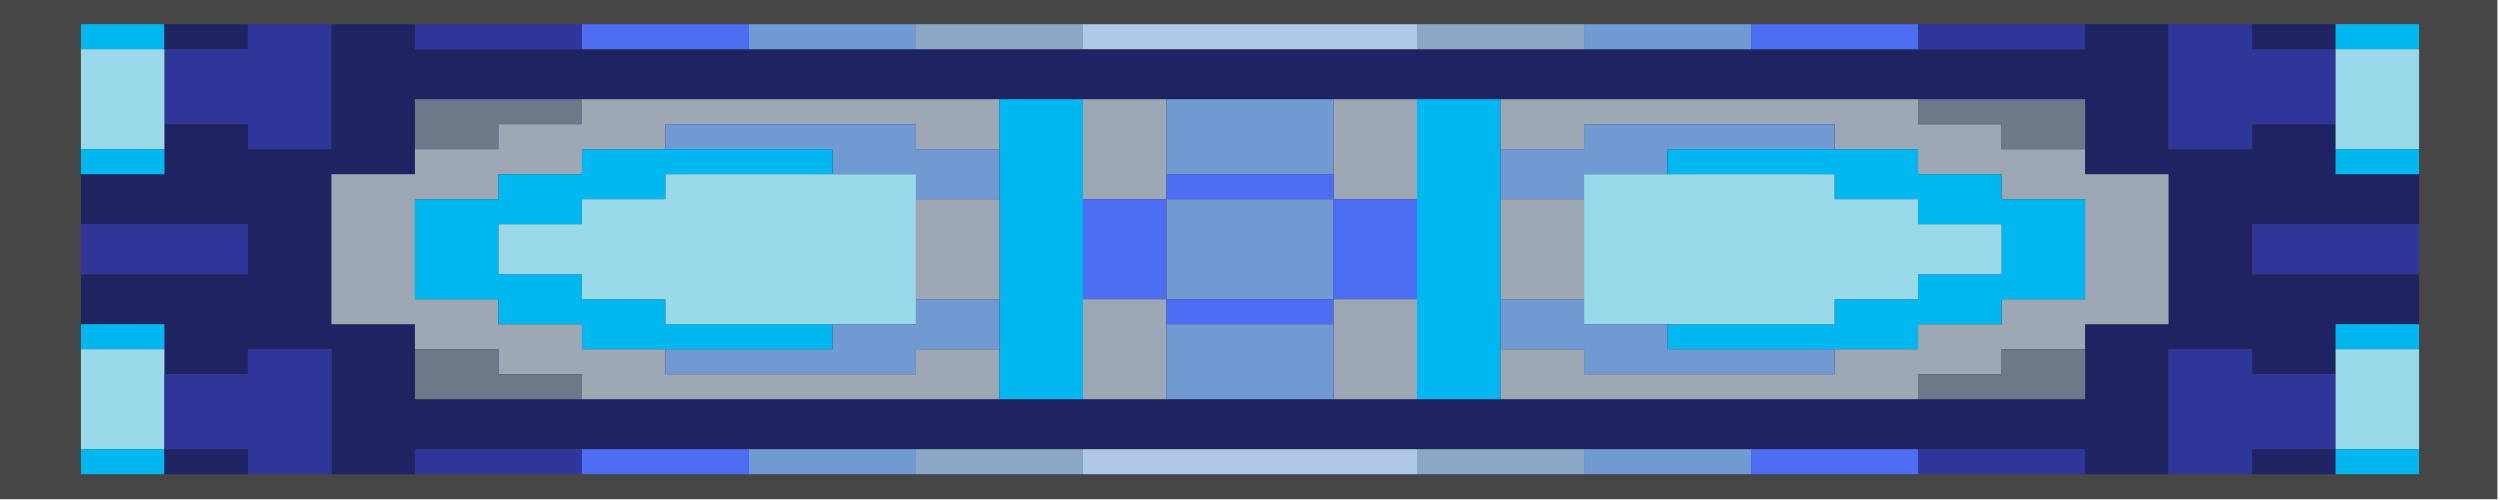<?xml version="1.0" encoding="UTF-8"?>
<svg xmlns="http://www.w3.org/2000/svg" xmlns:xlink="http://www.w3.org/1999/xlink" width="150px" height="30px" viewBox="0 0 150 30" version="1.1">
<g id="surface1">
<path style=" stroke:none;fill-rule:evenodd;fill:rgb(27.059%,27.451%,27.059%);fill-opacity:1;" d="M -0.156 -0.047 C 49.844 -0.047 99.844 -0.047 149.844 -0.047 C 149.844 9.953 149.844 19.953 149.844 29.953 C 99.844 29.953 49.844 29.953 -0.156 29.953 C -0.156 19.953 -0.156 9.953 -0.156 -0.047 Z M -0.156 -0.047 "/>
<path style=" stroke:none;fill-rule:evenodd;fill:rgb(0%,71.765%,93.725%);fill-opacity:1;" d="M 9.863 1.453 C 9.863 1.953 9.863 2.453 9.863 2.953 C 8.195 2.953 6.523 2.953 4.855 2.953 C 4.855 2.453 4.855 1.953 4.855 1.453 C 6.523 1.453 8.195 1.453 9.863 1.453 Z M 9.863 1.453 "/>
<path style=" stroke:none;fill-rule:evenodd;fill:rgb(12.157%,13.725%,38.039%);fill-opacity:1;" d="M 9.863 1.453 C 11.535 1.453 13.203 1.453 14.875 1.453 C 14.875 1.953 14.875 2.453 14.875 2.953 C 13.203 2.953 11.535 2.953 9.863 2.953 C 9.863 2.453 9.863 1.953 9.863 1.453 Z M 9.863 1.453 "/>
<path style=" stroke:none;fill-rule:evenodd;fill:rgb(18.431%,20.784%,60%);fill-opacity:1;" d="M 14.875 1.453 C 16.543 1.453 18.215 1.453 19.887 1.453 C 19.887 3.953 19.887 6.453 19.887 8.953 C 18.215 8.953 16.543 8.953 14.875 8.953 C 14.875 8.453 14.875 7.953 14.875 7.453 C 13.203 7.453 11.535 7.453 9.863 7.453 C 9.863 5.953 9.863 4.453 9.863 2.953 C 11.535 2.953 13.203 2.953 14.875 2.953 C 14.875 2.453 14.875 1.953 14.875 1.453 Z M 14.875 1.453 "/>
<path style=" stroke:none;fill-rule:evenodd;fill:rgb(12.157%,13.725%,38.039%);fill-opacity:1;" d="M 19.887 1.453 C 21.555 1.453 23.227 1.453 24.895 1.453 C 24.895 1.953 24.895 2.453 24.895 2.953 C 28.234 2.953 31.574 2.953 34.918 2.953 C 38.258 2.953 41.598 2.953 44.938 2.953 C 48.277 2.953 51.617 2.953 54.957 2.953 C 58.297 2.953 61.641 2.953 64.98 2.953 C 71.66 2.953 78.34 2.953 85.02 2.953 C 88.359 2.953 91.703 2.953 95.043 2.953 C 98.383 2.953 101.723 2.953 105.062 2.953 C 108.402 2.953 111.742 2.953 115.082 2.953 C 118.426 2.953 121.766 2.953 125.105 2.953 C 125.105 2.453 125.105 1.953 125.105 1.453 C 126.773 1.453 128.445 1.453 130.113 1.453 C 130.113 3.953 130.113 6.453 130.113 8.953 C 131.785 8.953 133.457 8.953 135.125 8.953 C 135.125 8.453 135.125 7.953 135.125 7.453 C 136.797 7.453 138.465 7.453 140.137 7.453 C 140.137 7.953 140.137 8.453 140.137 8.953 C 140.137 9.453 140.137 9.953 140.137 10.453 C 141.805 10.453 143.477 10.453 145.145 10.453 C 145.145 11.453 145.145 12.453 145.145 13.453 C 141.805 13.453 138.465 13.453 135.125 13.453 C 135.125 14.453 135.125 15.453 135.125 16.453 C 138.465 16.453 141.805 16.453 145.145 16.453 C 145.145 17.453 145.145 18.453 145.145 19.453 C 143.477 19.453 141.805 19.453 140.137 19.453 C 140.137 19.953 140.137 20.453 140.137 20.953 C 140.137 21.453 140.137 21.953 140.137 22.453 C 138.465 22.453 136.797 22.453 135.125 22.453 C 135.125 21.953 135.125 21.453 135.125 20.953 C 133.457 20.953 131.785 20.953 130.113 20.953 C 130.113 23.453 130.113 25.953 130.113 28.453 C 128.445 28.453 126.773 28.453 125.105 28.453 C 125.105 27.953 125.105 27.453 125.105 26.953 C 121.766 26.953 118.426 26.953 115.082 26.953 C 111.742 26.953 108.402 26.953 105.062 26.953 C 101.723 26.953 98.383 26.953 95.043 26.953 C 91.703 26.953 88.359 26.953 85.02 26.953 C 78.34 26.953 71.66 26.953 64.98 26.953 C 61.641 26.953 58.297 26.953 54.957 26.953 C 51.617 26.953 48.277 26.953 44.938 26.953 C 41.598 26.953 38.258 26.953 34.918 26.953 C 31.574 26.953 28.234 26.953 24.895 26.953 C 24.895 27.453 24.895 27.953 24.895 28.453 C 23.227 28.453 21.555 28.453 19.887 28.453 C 19.887 25.953 19.887 23.453 19.887 20.953 C 18.215 20.953 16.543 20.953 14.875 20.953 C 14.875 21.453 14.875 21.953 14.875 22.453 C 13.203 22.453 11.535 22.453 9.863 22.453 C 9.863 21.953 9.863 21.453 9.863 20.953 C 9.863 20.453 9.863 19.953 9.863 19.453 C 8.195 19.453 6.523 19.453 4.855 19.453 C 4.855 18.453 4.855 17.453 4.855 16.453 C 8.195 16.453 11.535 16.453 14.875 16.453 C 14.875 15.453 14.875 14.453 14.875 13.453 C 11.535 13.453 8.195 13.453 4.855 13.453 C 4.855 12.453 4.855 11.453 4.855 10.453 C 6.523 10.453 8.195 10.453 9.863 10.453 C 9.863 9.953 9.863 9.453 9.863 8.953 C 9.863 8.453 9.863 7.953 9.863 7.453 C 11.535 7.453 13.203 7.453 14.875 7.453 C 14.875 7.953 14.875 8.453 14.875 8.953 C 16.543 8.953 18.215 8.953 19.887 8.953 C 19.887 6.453 19.887 3.953 19.887 1.453 Z M 19.887 1.453 "/>
<path style=" stroke:none;fill-rule:evenodd;fill:rgb(18.431%,20.784%,60%);fill-opacity:1;" d="M 24.895 1.453 C 28.234 1.453 31.574 1.453 34.918 1.453 C 34.918 1.953 34.918 2.453 34.918 2.953 C 31.574 2.953 28.234 2.953 24.895 2.953 C 24.895 2.453 24.895 1.953 24.895 1.453 Z M 24.895 1.453 "/>
<path style=" stroke:none;fill-rule:evenodd;fill:rgb(30.196%,42.745%,95.294%);fill-opacity:1;" d="M 34.918 1.453 C 38.258 1.453 41.598 1.453 44.938 1.453 C 44.938 1.953 44.938 2.453 44.938 2.953 C 41.598 2.953 38.258 2.953 34.918 2.953 C 34.918 2.453 34.918 1.953 34.918 1.453 Z M 34.918 1.453 "/>
<path style=" stroke:none;fill-rule:evenodd;fill:rgb(43.922%,60.392%,81.961%);fill-opacity:1;" d="M 44.938 1.453 C 48.277 1.453 51.617 1.453 54.957 1.453 C 54.957 1.953 54.957 2.453 54.957 2.953 C 51.617 2.953 48.277 2.953 44.938 2.953 C 44.938 2.453 44.938 1.953 44.938 1.453 Z M 44.938 1.453 "/>
<path style=" stroke:none;fill-rule:evenodd;fill:rgb(54.902%,65.098%,77.647%);fill-opacity:1;" d="M 54.957 1.453 C 58.297 1.453 61.641 1.453 64.98 1.453 C 64.98 1.953 64.98 2.453 64.98 2.953 C 61.641 2.953 58.297 2.953 54.957 2.953 C 54.957 2.453 54.957 1.953 54.957 1.453 Z M 54.957 1.453 "/>
<path style=" stroke:none;fill-rule:evenodd;fill:rgb(68.627%,78.431%,90.588%);fill-opacity:1;" d="M 64.98 1.453 C 71.66 1.453 78.34 1.453 85.02 1.453 C 85.02 1.953 85.02 2.453 85.02 2.953 C 78.34 2.953 71.66 2.953 64.98 2.953 C 64.98 2.453 64.98 1.953 64.98 1.453 Z M 64.98 1.453 "/>
<path style=" stroke:none;fill-rule:evenodd;fill:rgb(54.902%,65.098%,77.647%);fill-opacity:1;" d="M 85.02 1.453 C 88.359 1.453 91.703 1.453 95.043 1.453 C 95.043 1.953 95.043 2.453 95.043 2.953 C 91.703 2.953 88.359 2.953 85.02 2.953 C 85.02 2.453 85.02 1.953 85.02 1.453 Z M 85.02 1.453 "/>
<path style=" stroke:none;fill-rule:evenodd;fill:rgb(43.922%,60.392%,81.961%);fill-opacity:1;" d="M 95.043 1.453 C 98.383 1.453 101.723 1.453 105.062 1.453 C 105.062 1.953 105.062 2.453 105.062 2.953 C 101.723 2.953 98.383 2.953 95.043 2.953 C 95.043 2.453 95.043 1.953 95.043 1.453 Z M 95.043 1.453 "/>
<path style=" stroke:none;fill-rule:evenodd;fill:rgb(30.196%,42.745%,95.294%);fill-opacity:1;" d="M 105.062 1.453 C 108.402 1.453 111.742 1.453 115.082 1.453 C 115.082 1.953 115.082 2.453 115.082 2.953 C 111.742 2.953 108.402 2.953 105.062 2.953 C 105.062 2.453 105.062 1.953 105.062 1.453 Z M 105.062 1.453 "/>
<path style=" stroke:none;fill-rule:evenodd;fill:rgb(18.431%,20.784%,60%);fill-opacity:1;" d="M 115.082 1.453 C 118.426 1.453 121.766 1.453 125.105 1.453 C 125.105 1.953 125.105 2.453 125.105 2.953 C 121.766 2.953 118.426 2.953 115.082 2.953 C 115.082 2.453 115.082 1.953 115.082 1.453 Z M 115.082 1.453 "/>
<path style=" stroke:none;fill-rule:evenodd;fill:rgb(18.431%,20.784%,60%);fill-opacity:1;" d="M 130.113 1.453 C 131.785 1.453 133.457 1.453 135.125 1.453 C 135.125 1.953 135.125 2.453 135.125 2.953 C 136.797 2.953 138.465 2.953 140.137 2.953 C 140.137 4.453 140.137 5.953 140.137 7.453 C 138.465 7.453 136.797 7.453 135.125 7.453 C 135.125 7.953 135.125 8.453 135.125 8.953 C 133.457 8.953 131.785 8.953 130.113 8.953 C 130.113 6.453 130.113 3.953 130.113 1.453 Z M 130.113 1.453 "/>
<path style=" stroke:none;fill-rule:evenodd;fill:rgb(12.157%,13.725%,38.039%);fill-opacity:1;" d="M 135.125 1.453 C 136.797 1.453 138.465 1.453 140.137 1.453 C 140.137 1.953 140.137 2.453 140.137 2.953 C 138.465 2.953 136.797 2.953 135.125 2.953 C 135.125 2.453 135.125 1.953 135.125 1.453 Z M 135.125 1.453 "/>
<path style=" stroke:none;fill-rule:evenodd;fill:rgb(0%,71.765%,93.725%);fill-opacity:1;" d="M 140.137 1.453 C 141.805 1.453 143.477 1.453 145.145 1.453 C 145.145 1.953 145.145 2.453 145.145 2.953 C 143.477 2.953 141.805 2.953 140.137 2.953 C 140.137 2.453 140.137 1.953 140.137 1.453 Z M 140.137 1.453 "/>
<path style=" stroke:none;fill-rule:evenodd;fill:rgb(60%,85.098%,91.373%);fill-opacity:1;" d="M 4.855 2.953 C 6.523 2.953 8.195 2.953 9.863 2.953 C 9.863 4.453 9.863 5.953 9.863 7.453 C 9.863 7.953 9.863 8.453 9.863 8.953 C 8.195 8.953 6.523 8.953 4.855 8.953 C 4.855 6.953 4.855 4.953 4.855 2.953 Z M 4.855 2.953 "/>
<path style=" stroke:none;fill-rule:evenodd;fill:rgb(60%,85.098%,91.373%);fill-opacity:1;" d="M 140.137 2.953 C 141.805 2.953 143.477 2.953 145.145 2.953 C 145.145 4.953 145.145 6.953 145.145 8.953 C 143.477 8.953 141.805 8.953 140.137 8.953 C 140.137 8.453 140.137 7.953 140.137 7.453 C 140.137 5.953 140.137 4.453 140.137 2.953 Z M 140.137 2.953 "/>
<path style=" stroke:none;fill-rule:evenodd;fill:rgb(42.745%,47.451%,53.725%);fill-opacity:1;" d="M 34.918 5.953 C 34.918 6.453 34.918 6.953 34.918 7.453 C 33.246 7.453 31.574 7.453 29.906 7.453 C 29.906 7.953 29.906 8.453 29.906 8.953 C 28.234 8.953 26.566 8.953 24.895 8.953 C 24.895 7.953 24.895 6.953 24.895 5.953 C 28.234 5.953 31.574 5.953 34.918 5.953 Z M 34.918 5.953 "/>
<path style=" stroke:none;fill-rule:evenodd;fill:rgb(61.961%,65.882%,70.588%);fill-opacity:1;" d="M 34.918 5.953 C 43.266 5.953 51.617 5.953 59.969 5.953 C 59.969 6.953 59.969 7.953 59.969 8.953 C 58.297 8.953 56.629 8.953 54.957 8.953 C 54.957 8.453 54.957 7.953 54.957 7.453 C 49.949 7.453 44.938 7.453 39.926 7.453 C 39.926 7.953 39.926 8.453 39.926 8.953 C 38.258 8.953 36.586 8.953 34.918 8.953 C 34.918 9.453 34.918 9.953 34.918 10.453 C 33.246 10.453 31.574 10.453 29.906 10.453 C 29.906 10.953 29.906 11.453 29.906 11.953 C 28.234 11.953 26.566 11.953 24.895 11.953 C 24.895 13.953 24.895 15.953 24.895 17.953 C 26.566 17.953 28.234 17.953 29.906 17.953 C 29.906 18.453 29.906 18.953 29.906 19.453 C 31.574 19.453 33.246 19.453 34.918 19.453 C 34.918 19.953 34.918 20.453 34.918 20.953 C 36.586 20.953 38.258 20.953 39.926 20.953 C 39.926 21.453 39.926 21.953 39.926 22.453 C 44.938 22.453 49.949 22.453 54.957 22.453 C 54.957 21.953 54.957 21.453 54.957 20.953 C 56.629 20.953 58.297 20.953 59.969 20.953 C 59.969 21.953 59.969 22.953 59.969 23.953 C 51.617 23.953 43.266 23.953 34.918 23.953 C 34.918 23.453 34.918 22.953 34.918 22.453 C 33.246 22.453 31.574 22.453 29.906 22.453 C 29.906 21.953 29.906 21.453 29.906 20.953 C 28.234 20.953 26.566 20.953 24.895 20.953 C 24.895 20.453 24.895 19.953 24.895 19.453 C 23.227 19.453 21.555 19.453 19.887 19.453 C 19.887 16.453 19.887 13.453 19.887 10.453 C 21.555 10.453 23.227 10.453 24.895 10.453 C 24.895 9.953 24.895 9.453 24.895 8.953 C 26.566 8.953 28.234 8.953 29.906 8.953 C 29.906 8.453 29.906 7.953 29.906 7.453 C 31.574 7.453 33.246 7.453 34.918 7.453 C 34.918 6.953 34.918 6.453 34.918 5.953 Z M 34.918 5.953 "/>
<path style=" stroke:none;fill-rule:evenodd;fill:rgb(0%,71.765%,93.725%);fill-opacity:1;" d="M 59.969 5.953 C 61.641 5.953 63.309 5.953 64.98 5.953 C 64.98 7.953 64.98 9.953 64.98 11.953 C 64.98 13.953 64.98 15.953 64.98 17.953 C 64.98 19.953 64.98 21.953 64.98 23.953 C 63.309 23.953 61.641 23.953 59.969 23.953 C 59.969 22.953 59.969 21.953 59.969 20.953 C 59.969 19.953 59.969 18.953 59.969 17.953 C 59.969 15.953 59.969 13.953 59.969 11.953 C 59.969 10.953 59.969 9.953 59.969 8.953 C 59.969 7.953 59.969 6.953 59.969 5.953 Z M 59.969 5.953 "/>
<path style=" stroke:none;fill-rule:evenodd;fill:rgb(61.961%,65.882%,70.588%);fill-opacity:1;" d="M 64.98 5.953 C 66.648 5.953 68.32 5.953 69.988 5.953 C 69.988 7.453 69.988 8.953 69.988 10.453 C 69.988 10.953 69.988 11.453 69.988 11.953 C 68.32 11.953 66.648 11.953 64.98 11.953 C 64.98 9.953 64.98 7.953 64.98 5.953 Z M 64.98 5.953 "/>
<path style=" stroke:none;fill-rule:evenodd;fill:rgb(43.922%,60.392%,81.961%);fill-opacity:1;" d="M 69.988 5.953 C 73.328 5.953 76.672 5.953 80.012 5.953 C 80.012 7.453 80.012 8.953 80.012 10.453 C 76.672 10.453 73.328 10.453 69.988 10.453 C 69.988 8.953 69.988 7.453 69.988 5.953 Z M 69.988 5.953 "/>
<path style=" stroke:none;fill-rule:evenodd;fill:rgb(61.961%,65.882%,70.588%);fill-opacity:1;" d="M 80.012 5.953 C 81.68 5.953 83.352 5.953 85.02 5.953 C 85.02 7.953 85.02 9.953 85.02 11.953 C 83.352 11.953 81.68 11.953 80.012 11.953 C 80.012 11.453 80.012 10.953 80.012 10.453 C 80.012 8.953 80.012 7.453 80.012 5.953 Z M 80.012 5.953 "/>
<path style=" stroke:none;fill-rule:evenodd;fill:rgb(0%,71.765%,93.725%);fill-opacity:1;" d="M 85.02 5.953 C 86.691 5.953 88.359 5.953 90.031 5.953 C 90.031 6.953 90.031 7.953 90.031 8.953 C 90.031 9.953 90.031 10.953 90.031 11.953 C 90.031 13.953 90.031 15.953 90.031 17.953 C 90.031 18.953 90.031 19.953 90.031 20.953 C 90.031 21.953 90.031 22.953 90.031 23.953 C 88.359 23.953 86.691 23.953 85.02 23.953 C 85.02 21.953 85.02 19.953 85.02 17.953 C 85.02 15.953 85.02 13.953 85.02 11.953 C 85.02 9.953 85.02 7.953 85.02 5.953 Z M 85.02 5.953 "/>
<path style=" stroke:none;fill-rule:evenodd;fill:rgb(61.961%,65.882%,70.588%);fill-opacity:1;" d="M 90.031 5.953 C 98.383 5.953 106.734 5.953 115.082 5.953 C 115.082 6.453 115.082 6.953 115.082 7.453 C 116.754 7.453 118.426 7.453 120.094 7.453 C 120.094 7.953 120.094 8.453 120.094 8.953 C 121.766 8.953 123.434 8.953 125.105 8.953 C 125.105 9.453 125.105 9.953 125.105 10.453 C 126.773 10.453 128.445 10.453 130.113 10.453 C 130.113 13.453 130.113 16.453 130.113 19.453 C 128.445 19.453 126.773 19.453 125.105 19.453 C 125.105 19.953 125.105 20.453 125.105 20.953 C 123.434 20.953 121.766 20.953 120.094 20.953 C 120.094 21.453 120.094 21.953 120.094 22.453 C 118.426 22.453 116.754 22.453 115.082 22.453 C 115.082 22.953 115.082 23.453 115.082 23.953 C 106.734 23.953 98.383 23.953 90.031 23.953 C 90.031 22.953 90.031 21.953 90.031 20.953 C 91.703 20.953 93.371 20.953 95.043 20.953 C 95.043 21.453 95.043 21.953 95.043 22.453 C 100.051 22.453 105.062 22.453 110.074 22.453 C 110.074 21.953 110.074 21.453 110.074 20.953 C 111.742 20.953 113.414 20.953 115.082 20.953 C 115.082 20.453 115.082 19.953 115.082 19.453 C 116.754 19.453 118.426 19.453 120.094 19.453 C 120.094 18.953 120.094 18.453 120.094 17.953 C 121.766 17.953 123.434 17.953 125.105 17.953 C 125.105 15.953 125.105 13.953 125.105 11.953 C 123.434 11.953 121.766 11.953 120.094 11.953 C 120.094 11.453 120.094 10.953 120.094 10.453 C 118.426 10.453 116.754 10.453 115.082 10.453 C 115.082 9.953 115.082 9.453 115.082 8.953 C 113.414 8.953 111.742 8.953 110.074 8.953 C 110.074 8.453 110.074 7.953 110.074 7.453 C 105.062 7.453 100.051 7.453 95.043 7.453 C 95.043 7.953 95.043 8.453 95.043 8.953 C 93.371 8.953 91.703 8.953 90.031 8.953 C 90.031 7.953 90.031 6.953 90.031 5.953 Z M 90.031 5.953 "/>
<path style=" stroke:none;fill-rule:evenodd;fill:rgb(42.745%,47.451%,53.725%);fill-opacity:1;" d="M 115.082 5.953 C 118.426 5.953 121.766 5.953 125.105 5.953 C 125.105 6.953 125.105 7.953 125.105 8.953 C 123.434 8.953 121.766 8.953 120.094 8.953 C 120.094 8.453 120.094 7.953 120.094 7.453 C 118.426 7.453 116.754 7.453 115.082 7.453 C 115.082 6.953 115.082 6.453 115.082 5.953 Z M 115.082 5.953 "/>
<path style=" stroke:none;fill-rule:evenodd;fill:rgb(43.922%,60.392%,81.961%);fill-opacity:1;" d="M 59.969 8.953 C 59.969 9.953 59.969 10.953 59.969 11.953 C 58.297 11.953 56.629 11.953 54.957 11.953 C 54.957 11.453 54.957 10.953 54.957 10.453 C 53.289 10.453 51.617 10.453 49.949 10.453 C 49.949 9.953 49.949 9.453 49.949 8.953 C 46.605 8.953 43.266 8.953 39.926 8.953 C 39.926 8.453 39.926 7.953 39.926 7.453 C 44.938 7.453 49.949 7.453 54.957 7.453 C 54.957 7.953 54.957 8.453 54.957 8.953 C 56.629 8.953 58.297 8.953 59.969 8.953 Z M 59.969 8.953 "/>
<path style=" stroke:none;fill-rule:evenodd;fill:rgb(43.922%,60.392%,81.961%);fill-opacity:1;" d="M 110.074 8.953 C 106.734 8.953 103.395 8.953 100.051 8.953 C 100.051 9.453 100.051 9.953 100.051 10.453 C 98.383 10.453 96.711 10.453 95.043 10.453 C 95.043 10.953 95.043 11.453 95.043 11.953 C 93.371 11.953 91.703 11.953 90.031 11.953 C 90.031 10.953 90.031 9.953 90.031 8.953 C 91.703 8.953 93.371 8.953 95.043 8.953 C 95.043 8.453 95.043 7.953 95.043 7.453 C 100.051 7.453 105.062 7.453 110.074 7.453 C 110.074 7.953 110.074 8.453 110.074 8.953 Z M 110.074 8.953 "/>
<path style=" stroke:none;fill-rule:evenodd;fill:rgb(0%,71.765%,93.725%);fill-opacity:1;" d="M 4.855 8.953 C 6.523 8.953 8.195 8.953 9.863 8.953 C 9.863 9.453 9.863 9.953 9.863 10.453 C 8.195 10.453 6.523 10.453 4.855 10.453 C 4.855 9.953 4.855 9.453 4.855 8.953 Z M 4.855 8.953 "/>
<path style=" stroke:none;fill-rule:evenodd;fill:rgb(0%,71.765%,93.725%);fill-opacity:1;" d="M 39.926 8.953 C 43.266 8.953 46.605 8.953 49.949 8.953 C 49.949 9.453 49.949 9.953 49.949 10.453 C 46.605 10.453 43.266 10.453 39.926 10.453 C 39.926 10.953 39.926 11.453 39.926 11.953 C 38.258 11.953 36.586 11.953 34.918 11.953 C 34.918 12.453 34.918 12.953 34.918 13.453 C 33.246 13.453 31.574 13.453 29.906 13.453 C 29.906 14.453 29.906 15.453 29.906 16.453 C 31.574 16.453 33.246 16.453 34.918 16.453 C 34.918 16.953 34.918 17.453 34.918 17.953 C 36.586 17.953 38.258 17.953 39.926 17.953 C 39.926 18.453 39.926 18.953 39.926 19.453 C 43.266 19.453 46.605 19.453 49.949 19.453 C 49.949 19.953 49.949 20.453 49.949 20.953 C 46.605 20.953 43.266 20.953 39.926 20.953 C 38.258 20.953 36.586 20.953 34.918 20.953 C 34.918 20.453 34.918 19.953 34.918 19.453 C 33.246 19.453 31.574 19.453 29.906 19.453 C 29.906 18.953 29.906 18.453 29.906 17.953 C 28.234 17.953 26.566 17.953 24.895 17.953 C 24.895 15.953 24.895 13.953 24.895 11.953 C 26.566 11.953 28.234 11.953 29.906 11.953 C 29.906 11.453 29.906 10.953 29.906 10.453 C 31.574 10.453 33.246 10.453 34.918 10.453 C 34.918 9.953 34.918 9.453 34.918 8.953 C 36.586 8.953 38.258 8.953 39.926 8.953 Z M 39.926 8.953 "/>
<path style=" stroke:none;fill-rule:evenodd;fill:rgb(0%,71.765%,93.725%);fill-opacity:1;" d="M 110.074 8.953 C 111.742 8.953 113.414 8.953 115.082 8.953 C 115.082 9.453 115.082 9.953 115.082 10.453 C 116.754 10.453 118.426 10.453 120.094 10.453 C 120.094 10.953 120.094 11.453 120.094 11.953 C 121.766 11.953 123.434 11.953 125.105 11.953 C 125.105 13.953 125.105 15.953 125.105 17.953 C 123.434 17.953 121.766 17.953 120.094 17.953 C 120.094 18.453 120.094 18.953 120.094 19.453 C 118.426 19.453 116.754 19.453 115.082 19.453 C 115.082 19.953 115.082 20.453 115.082 20.953 C 113.414 20.953 111.742 20.953 110.074 20.953 C 106.734 20.953 103.395 20.953 100.051 20.953 C 100.051 20.453 100.051 19.953 100.051 19.453 C 103.395 19.453 106.734 19.453 110.074 19.453 C 110.074 18.953 110.074 18.453 110.074 17.953 C 111.742 17.953 113.414 17.953 115.082 17.953 C 115.082 17.453 115.082 16.953 115.082 16.453 C 116.754 16.453 118.426 16.453 120.094 16.453 C 120.094 15.453 120.094 14.453 120.094 13.453 C 118.426 13.453 116.754 13.453 115.082 13.453 C 115.082 12.953 115.082 12.453 115.082 11.953 C 113.414 11.953 111.742 11.953 110.074 11.953 C 110.074 11.453 110.074 10.953 110.074 10.453 C 106.734 10.453 103.395 10.453 100.051 10.453 C 100.051 9.953 100.051 9.453 100.051 8.953 C 103.395 8.953 106.734 8.953 110.074 8.953 Z M 110.074 8.953 "/>
<path style=" stroke:none;fill-rule:evenodd;fill:rgb(0%,71.765%,93.725%);fill-opacity:1;" d="M 140.137 8.953 C 141.805 8.953 143.477 8.953 145.145 8.953 C 145.145 9.453 145.145 9.953 145.145 10.453 C 143.477 10.453 141.805 10.453 140.137 10.453 C 140.137 9.953 140.137 9.453 140.137 8.953 Z M 140.137 8.953 "/>
<path style=" stroke:none;fill-rule:evenodd;fill:rgb(60%,85.098%,91.373%);fill-opacity:1;" d="M 49.949 10.453 C 51.617 10.453 53.289 10.453 54.957 10.453 C 54.957 10.953 54.957 11.453 54.957 11.953 C 54.957 13.953 54.957 15.953 54.957 17.953 C 54.957 18.453 54.957 18.953 54.957 19.453 C 53.289 19.453 51.617 19.453 49.949 19.453 C 46.605 19.453 43.266 19.453 39.926 19.453 C 39.926 18.953 39.926 18.453 39.926 17.953 C 38.258 17.953 36.586 17.953 34.918 17.953 C 34.918 17.453 34.918 16.953 34.918 16.453 C 33.246 16.453 31.574 16.453 29.906 16.453 C 29.906 15.453 29.906 14.453 29.906 13.453 C 31.574 13.453 33.246 13.453 34.918 13.453 C 34.918 12.953 34.918 12.453 34.918 11.953 C 36.586 11.953 38.258 11.953 39.926 11.953 C 39.926 11.453 39.926 10.953 39.926 10.453 C 43.266 10.453 46.605 10.453 49.949 10.453 Z M 49.949 10.453 "/>
<path style=" stroke:none;fill-rule:evenodd;fill:rgb(30.196%,42.745%,95.294%);fill-opacity:1;" d="M 69.988 10.453 C 73.328 10.453 76.672 10.453 80.012 10.453 C 80.012 10.953 80.012 11.453 80.012 11.953 C 76.672 11.953 73.328 11.953 69.988 11.953 C 69.988 11.453 69.988 10.953 69.988 10.453 Z M 69.988 10.453 "/>
<path style=" stroke:none;fill-rule:evenodd;fill:rgb(60%,85.098%,91.373%);fill-opacity:1;" d="M 100.051 10.453 C 103.395 10.453 106.734 10.453 110.074 10.453 C 110.074 10.953 110.074 11.453 110.074 11.953 C 111.742 11.953 113.414 11.953 115.082 11.953 C 115.082 12.453 115.082 12.953 115.082 13.453 C 116.754 13.453 118.426 13.453 120.094 13.453 C 120.094 14.453 120.094 15.453 120.094 16.453 C 118.426 16.453 116.754 16.453 115.082 16.453 C 115.082 16.953 115.082 17.453 115.082 17.953 C 113.414 17.953 111.742 17.953 110.074 17.953 C 110.074 18.453 110.074 18.953 110.074 19.453 C 106.734 19.453 103.395 19.453 100.051 19.453 C 98.383 19.453 96.711 19.453 95.043 19.453 C 95.043 18.953 95.043 18.453 95.043 17.953 C 95.043 15.953 95.043 13.953 95.043 11.953 C 95.043 11.453 95.043 10.953 95.043 10.453 C 96.711 10.453 98.383 10.453 100.051 10.453 Z M 100.051 10.453 "/>
<path style=" stroke:none;fill-rule:evenodd;fill:rgb(61.961%,65.882%,70.588%);fill-opacity:1;" d="M 54.957 11.953 C 56.629 11.953 58.297 11.953 59.969 11.953 C 59.969 13.953 59.969 15.953 59.969 17.953 C 58.297 17.953 56.629 17.953 54.957 17.953 C 54.957 15.953 54.957 13.953 54.957 11.953 Z M 54.957 11.953 "/>
<path style=" stroke:none;fill-rule:evenodd;fill:rgb(30.196%,42.745%,95.294%);fill-opacity:1;" d="M 64.98 11.953 C 66.648 11.953 68.32 11.953 69.988 11.953 C 69.988 13.953 69.988 15.953 69.988 17.953 C 68.32 17.953 66.648 17.953 64.98 17.953 C 64.98 15.953 64.98 13.953 64.98 11.953 Z M 64.98 11.953 "/>
<path style=" stroke:none;fill-rule:evenodd;fill:rgb(43.922%,60.392%,81.961%);fill-opacity:1;" d="M 69.988 11.953 C 73.328 11.953 76.672 11.953 80.012 11.953 C 80.012 13.953 80.012 15.953 80.012 17.953 C 76.672 17.953 73.328 17.953 69.988 17.953 C 69.988 15.953 69.988 13.953 69.988 11.953 Z M 69.988 11.953 "/>
<path style=" stroke:none;fill-rule:evenodd;fill:rgb(30.196%,42.745%,95.294%);fill-opacity:1;" d="M 80.012 11.953 C 81.68 11.953 83.352 11.953 85.02 11.953 C 85.02 13.953 85.02 15.953 85.02 17.953 C 83.352 17.953 81.68 17.953 80.012 17.953 C 80.012 15.953 80.012 13.953 80.012 11.953 Z M 80.012 11.953 "/>
<path style=" stroke:none;fill-rule:evenodd;fill:rgb(61.961%,65.882%,70.588%);fill-opacity:1;" d="M 90.031 11.953 C 91.703 11.953 93.371 11.953 95.043 11.953 C 95.043 13.953 95.043 15.953 95.043 17.953 C 93.371 17.953 91.703 17.953 90.031 17.953 C 90.031 15.953 90.031 13.953 90.031 11.953 Z M 90.031 11.953 "/>
<path style=" stroke:none;fill-rule:evenodd;fill:rgb(18.431%,20.784%,60%);fill-opacity:1;" d="M 4.855 13.453 C 8.195 13.453 11.535 13.453 14.875 13.453 C 14.875 14.453 14.875 15.453 14.875 16.453 C 11.535 16.453 8.195 16.453 4.855 16.453 C 4.855 15.453 4.855 14.453 4.855 13.453 Z M 4.855 13.453 "/>
<path style=" stroke:none;fill-rule:evenodd;fill:rgb(18.431%,20.784%,60%);fill-opacity:1;" d="M 145.145 13.453 C 145.145 14.453 145.145 15.453 145.145 16.453 C 141.805 16.453 138.465 16.453 135.125 16.453 C 135.125 15.453 135.125 14.453 135.125 13.453 C 138.465 13.453 141.805 13.453 145.145 13.453 Z M 145.145 13.453 "/>
<path style=" stroke:none;fill-rule:evenodd;fill:rgb(43.922%,60.392%,81.961%);fill-opacity:1;" d="M 54.957 17.953 C 56.629 17.953 58.297 17.953 59.969 17.953 C 59.969 18.953 59.969 19.953 59.969 20.953 C 58.297 20.953 56.629 20.953 54.957 20.953 C 54.957 21.453 54.957 21.953 54.957 22.453 C 49.949 22.453 44.938 22.453 39.926 22.453 C 39.926 21.953 39.926 21.453 39.926 20.953 C 43.266 20.953 46.605 20.953 49.949 20.953 C 49.949 20.453 49.949 19.953 49.949 19.453 C 51.617 19.453 53.289 19.453 54.957 19.453 C 54.957 18.953 54.957 18.453 54.957 17.953 Z M 54.957 17.953 "/>
<path style=" stroke:none;fill-rule:evenodd;fill:rgb(61.961%,65.882%,70.588%);fill-opacity:1;" d="M 64.98 17.953 C 66.648 17.953 68.32 17.953 69.988 17.953 C 69.988 18.453 69.988 18.953 69.988 19.453 C 69.988 20.953 69.988 22.453 69.988 23.953 C 68.32 23.953 66.648 23.953 64.98 23.953 C 64.98 21.953 64.98 19.953 64.98 17.953 Z M 64.98 17.953 "/>
<path style=" stroke:none;fill-rule:evenodd;fill:rgb(30.196%,42.745%,95.294%);fill-opacity:1;" d="M 69.988 17.953 C 73.328 17.953 76.672 17.953 80.012 17.953 C 80.012 18.453 80.012 18.953 80.012 19.453 C 76.672 19.453 73.328 19.453 69.988 19.453 C 69.988 18.953 69.988 18.453 69.988 17.953 Z M 69.988 17.953 "/>
<path style=" stroke:none;fill-rule:evenodd;fill:rgb(61.961%,65.882%,70.588%);fill-opacity:1;" d="M 80.012 17.953 C 81.68 17.953 83.352 17.953 85.02 17.953 C 85.02 19.953 85.02 21.953 85.02 23.953 C 83.352 23.953 81.68 23.953 80.012 23.953 C 80.012 22.453 80.012 20.953 80.012 19.453 C 80.012 18.953 80.012 18.453 80.012 17.953 Z M 80.012 17.953 "/>
<path style=" stroke:none;fill-rule:evenodd;fill:rgb(43.922%,60.392%,81.961%);fill-opacity:1;" d="M 90.031 17.953 C 91.703 17.953 93.371 17.953 95.043 17.953 C 95.043 18.453 95.043 18.953 95.043 19.453 C 96.711 19.453 98.383 19.453 100.051 19.453 C 100.051 19.953 100.051 20.453 100.051 20.953 C 103.395 20.953 106.734 20.953 110.074 20.953 C 110.074 21.453 110.074 21.953 110.074 22.453 C 105.062 22.453 100.051 22.453 95.043 22.453 C 95.043 21.953 95.043 21.453 95.043 20.953 C 93.371 20.953 91.703 20.953 90.031 20.953 C 90.031 19.953 90.031 18.953 90.031 17.953 Z M 90.031 17.953 "/>
<path style=" stroke:none;fill-rule:evenodd;fill:rgb(0%,71.765%,93.725%);fill-opacity:1;" d="M 4.855 19.453 C 6.523 19.453 8.195 19.453 9.863 19.453 C 9.863 19.953 9.863 20.453 9.863 20.953 C 8.195 20.953 6.523 20.953 4.855 20.953 C 4.855 20.453 4.855 19.953 4.855 19.453 Z M 4.855 19.453 "/>
<path style=" stroke:none;fill-rule:evenodd;fill:rgb(43.922%,60.392%,81.961%);fill-opacity:1;" d="M 69.988 19.453 C 73.328 19.453 76.672 19.453 80.012 19.453 C 80.012 20.953 80.012 22.453 80.012 23.953 C 76.672 23.953 73.328 23.953 69.988 23.953 C 69.988 22.453 69.988 20.953 69.988 19.453 Z M 69.988 19.453 "/>
<path style=" stroke:none;fill-rule:evenodd;fill:rgb(0%,71.765%,93.725%);fill-opacity:1;" d="M 145.145 19.453 C 145.145 19.953 145.145 20.453 145.145 20.953 C 143.477 20.953 141.805 20.953 140.137 20.953 C 140.137 20.453 140.137 19.953 140.137 19.453 C 141.805 19.453 143.477 19.453 145.145 19.453 Z M 145.145 19.453 "/>
<path style=" stroke:none;fill-rule:evenodd;fill:rgb(60%,85.098%,91.373%);fill-opacity:1;" d="M 4.855 20.953 C 6.523 20.953 8.195 20.953 9.863 20.953 C 9.863 21.453 9.863 21.953 9.863 22.453 C 9.863 23.953 9.863 25.453 9.863 26.953 C 8.195 26.953 6.523 26.953 4.855 26.953 C 4.855 24.953 4.855 22.953 4.855 20.953 Z M 4.855 20.953 "/>
<path style=" stroke:none;fill-rule:evenodd;fill:rgb(18.431%,20.784%,60%);fill-opacity:1;" d="M 19.887 28.453 C 18.215 28.453 16.543 28.453 14.875 28.453 C 14.875 27.953 14.875 27.453 14.875 26.953 C 13.203 26.953 11.535 26.953 9.863 26.953 C 9.863 25.453 9.863 23.953 9.863 22.453 C 11.535 22.453 13.203 22.453 14.875 22.453 C 14.875 21.953 14.875 21.453 14.875 20.953 C 16.543 20.953 18.215 20.953 19.887 20.953 C 19.887 23.453 19.887 25.953 19.887 28.453 Z M 19.887 28.453 "/>
<path style=" stroke:none;fill-rule:evenodd;fill:rgb(42.745%,47.451%,53.725%);fill-opacity:1;" d="M 24.895 20.953 C 26.566 20.953 28.234 20.953 29.906 20.953 C 29.906 21.453 29.906 21.953 29.906 22.453 C 31.574 22.453 33.246 22.453 34.918 22.453 C 34.918 22.953 34.918 23.453 34.918 23.953 C 31.574 23.953 28.234 23.953 24.895 23.953 C 24.895 22.953 24.895 21.953 24.895 20.953 Z M 24.895 20.953 "/>
<path style=" stroke:none;fill-rule:evenodd;fill:rgb(42.745%,47.451%,53.725%);fill-opacity:1;" d="M 125.105 20.953 C 125.105 21.953 125.105 22.953 125.105 23.953 C 121.766 23.953 118.426 23.953 115.082 23.953 C 115.082 23.453 115.082 22.953 115.082 22.453 C 116.754 22.453 118.426 22.453 120.094 22.453 C 120.094 21.953 120.094 21.453 120.094 20.953 C 121.766 20.953 123.434 20.953 125.105 20.953 Z M 125.105 20.953 "/>
<path style=" stroke:none;fill-rule:evenodd;fill:rgb(18.431%,20.784%,60%);fill-opacity:1;" d="M 140.137 22.453 C 140.137 23.953 140.137 25.453 140.137 26.953 C 138.465 26.953 136.797 26.953 135.125 26.953 C 135.125 27.453 135.125 27.953 135.125 28.453 C 133.457 28.453 131.785 28.453 130.113 28.453 C 130.113 25.953 130.113 23.453 130.113 20.953 C 131.785 20.953 133.457 20.953 135.125 20.953 C 135.125 21.453 135.125 21.953 135.125 22.453 C 136.797 22.453 138.465 22.453 140.137 22.453 Z M 140.137 22.453 "/>
<path style=" stroke:none;fill-rule:evenodd;fill:rgb(60%,85.098%,91.373%);fill-opacity:1;" d="M 140.137 20.953 C 141.805 20.953 143.477 20.953 145.145 20.953 C 145.145 22.953 145.145 24.953 145.145 26.953 C 143.477 26.953 141.805 26.953 140.137 26.953 C 140.137 25.453 140.137 23.953 140.137 22.453 C 140.137 21.953 140.137 21.453 140.137 20.953 Z M 140.137 20.953 "/>
<path style=" stroke:none;fill-rule:evenodd;fill:rgb(0%,71.765%,93.725%);fill-opacity:1;" d="M 4.855 26.953 C 6.523 26.953 8.195 26.953 9.863 26.953 C 9.863 27.453 9.863 27.953 9.863 28.453 C 8.195 28.453 6.523 28.453 4.855 28.453 C 4.855 27.953 4.855 27.453 4.855 26.953 Z M 4.855 26.953 "/>
<path style=" stroke:none;fill-rule:evenodd;fill:rgb(12.157%,13.725%,38.039%);fill-opacity:1;" d="M 9.863 26.953 C 11.535 26.953 13.203 26.953 14.875 26.953 C 14.875 27.453 14.875 27.953 14.875 28.453 C 13.203 28.453 11.535 28.453 9.863 28.453 C 9.863 27.953 9.863 27.453 9.863 26.953 Z M 9.863 26.953 "/>
<path style=" stroke:none;fill-rule:evenodd;fill:rgb(18.431%,20.784%,60%);fill-opacity:1;" d="M 34.918 26.953 C 34.918 27.453 34.918 27.953 34.918 28.453 C 31.574 28.453 28.234 28.453 24.895 28.453 C 24.895 27.953 24.895 27.453 24.895 26.953 C 28.234 26.953 31.574 26.953 34.918 26.953 Z M 34.918 26.953 "/>
<path style=" stroke:none;fill-rule:evenodd;fill:rgb(30.196%,42.745%,95.294%);fill-opacity:1;" d="M 34.918 26.953 C 38.258 26.953 41.598 26.953 44.938 26.953 C 44.938 27.453 44.938 27.953 44.938 28.453 C 41.598 28.453 38.258 28.453 34.918 28.453 C 34.918 27.953 34.918 27.453 34.918 26.953 Z M 34.918 26.953 "/>
<path style=" stroke:none;fill-rule:evenodd;fill:rgb(43.922%,60.392%,81.961%);fill-opacity:1;" d="M 44.938 26.953 C 48.277 26.953 51.617 26.953 54.957 26.953 C 54.957 27.453 54.957 27.953 54.957 28.453 C 51.617 28.453 48.277 28.453 44.938 28.453 C 44.938 27.953 44.938 27.453 44.938 26.953 Z M 44.938 26.953 "/>
<path style=" stroke:none;fill-rule:evenodd;fill:rgb(54.902%,65.098%,77.647%);fill-opacity:1;" d="M 54.957 26.953 C 58.297 26.953 61.641 26.953 64.98 26.953 C 64.98 27.453 64.98 27.953 64.98 28.453 C 61.641 28.453 58.297 28.453 54.957 28.453 C 54.957 27.953 54.957 27.453 54.957 26.953 Z M 54.957 26.953 "/>
<path style=" stroke:none;fill-rule:evenodd;fill:rgb(68.627%,78.431%,90.588%);fill-opacity:1;" d="M 64.98 26.953 C 71.66 26.953 78.34 26.953 85.02 26.953 C 85.02 27.453 85.02 27.953 85.02 28.453 C 78.34 28.453 71.66 28.453 64.98 28.453 C 64.98 27.953 64.98 27.453 64.98 26.953 Z M 64.98 26.953 "/>
<path style=" stroke:none;fill-rule:evenodd;fill:rgb(54.902%,65.098%,77.647%);fill-opacity:1;" d="M 85.02 26.953 C 88.359 26.953 91.703 26.953 95.043 26.953 C 95.043 27.453 95.043 27.953 95.043 28.453 C 91.703 28.453 88.359 28.453 85.02 28.453 C 85.02 27.953 85.02 27.453 85.02 26.953 Z M 85.02 26.953 "/>
<path style=" stroke:none;fill-rule:evenodd;fill:rgb(43.922%,60.392%,81.961%);fill-opacity:1;" d="M 95.043 26.953 C 98.383 26.953 101.723 26.953 105.062 26.953 C 105.062 27.453 105.062 27.953 105.062 28.453 C 101.723 28.453 98.383 28.453 95.043 28.453 C 95.043 27.953 95.043 27.453 95.043 26.953 Z M 95.043 26.953 "/>
<path style=" stroke:none;fill-rule:evenodd;fill:rgb(30.196%,42.745%,95.294%);fill-opacity:1;" d="M 105.062 26.953 C 108.402 26.953 111.742 26.953 115.082 26.953 C 115.082 27.453 115.082 27.953 115.082 28.453 C 111.742 28.453 108.402 28.453 105.062 28.453 C 105.062 27.953 105.062 27.453 105.062 26.953 Z M 105.062 26.953 "/>
<path style=" stroke:none;fill-rule:evenodd;fill:rgb(18.431%,20.784%,60%);fill-opacity:1;" d="M 115.082 26.953 C 118.426 26.953 121.766 26.953 125.105 26.953 C 125.105 27.453 125.105 27.953 125.105 28.453 C 121.766 28.453 118.426 28.453 115.082 28.453 C 115.082 27.953 115.082 27.453 115.082 26.953 Z M 115.082 26.953 "/>
<path style=" stroke:none;fill-rule:evenodd;fill:rgb(12.157%,13.725%,38.039%);fill-opacity:1;" d="M 140.137 26.953 C 140.137 27.453 140.137 27.953 140.137 28.453 C 138.465 28.453 136.797 28.453 135.125 28.453 C 135.125 27.953 135.125 27.453 135.125 26.953 C 136.797 26.953 138.465 26.953 140.137 26.953 Z M 140.137 26.953 "/>
<path style=" stroke:none;fill-rule:evenodd;fill:rgb(0%,71.765%,93.725%);fill-opacity:1;" d="M 140.137 26.953 C 141.805 26.953 143.477 26.953 145.145 26.953 C 145.145 27.453 145.145 27.953 145.145 28.453 C 143.477 28.453 141.805 28.453 140.137 28.453 C 140.137 27.953 140.137 27.453 140.137 26.953 Z M 140.137 26.953 "/>
</g>
</svg>
